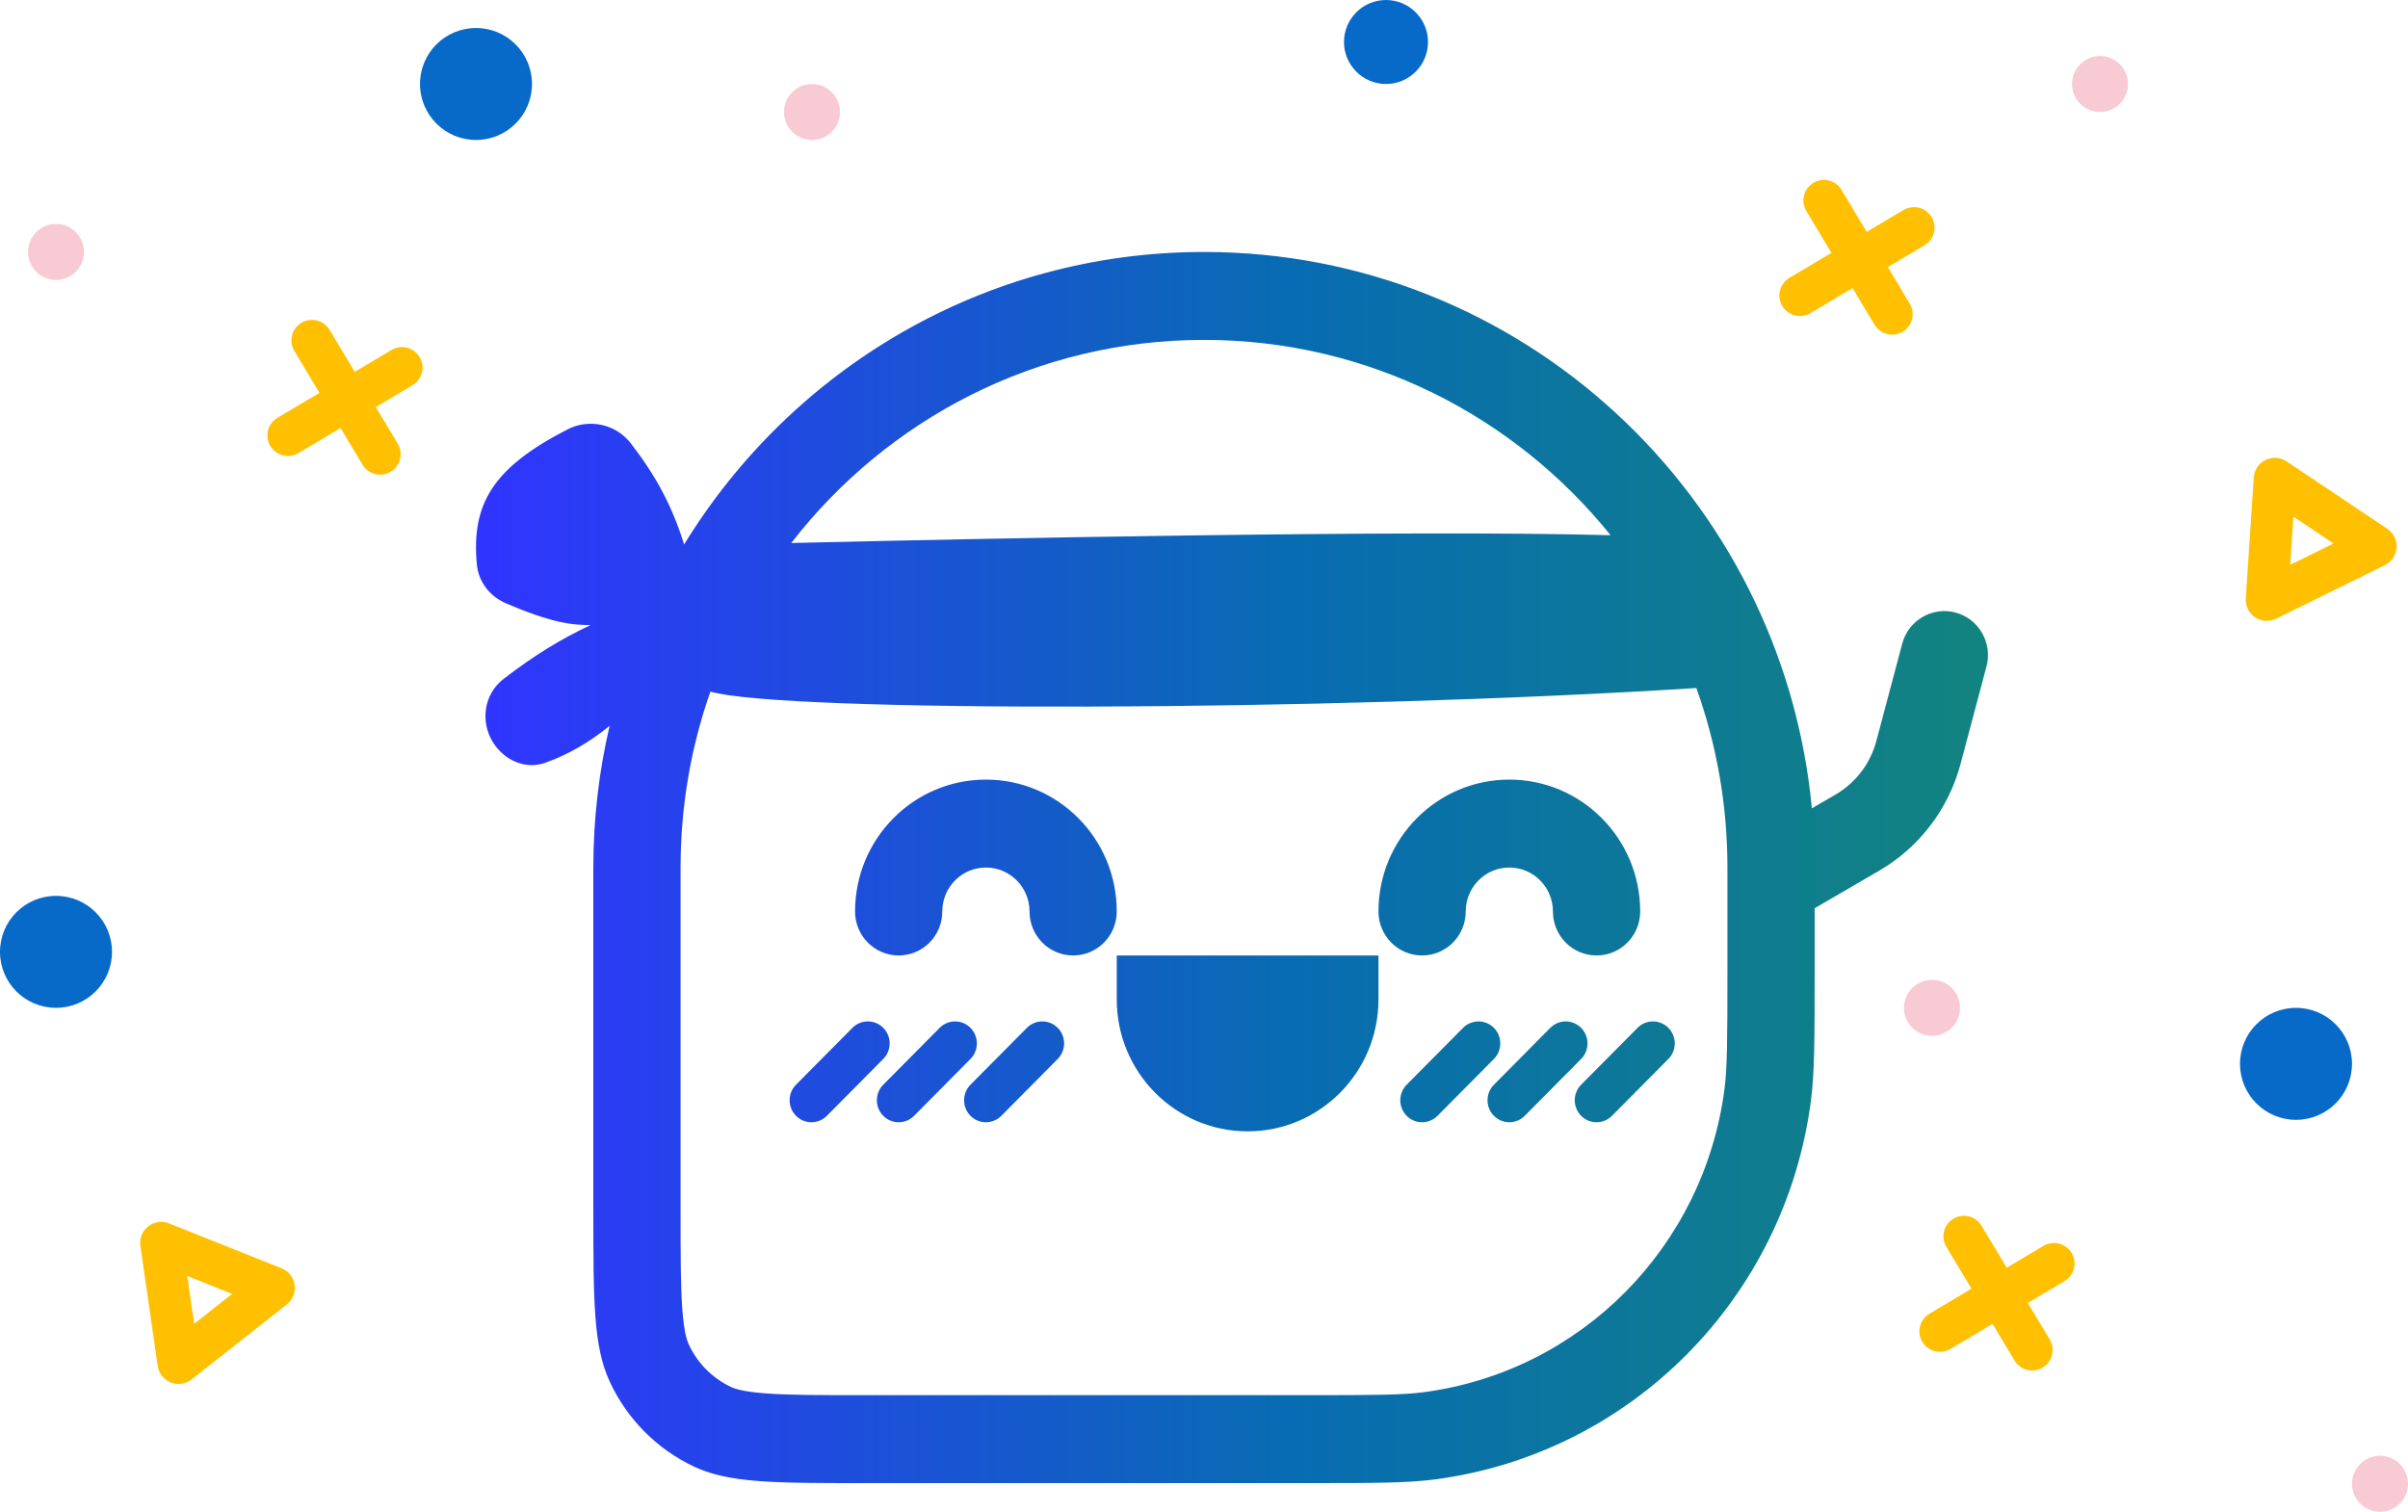 <svg xmlns="http://www.w3.org/2000/svg" viewBox="0 0 86 54" fill="none">
  <path fill-rule="evenodd" clip-rule="evenodd" d="M43 9C35.153 9 28.275 13.178 24.433 19.448C24.006 18.08 23.439 17.015 22.529 15.836C21.998 15.148 21.044 14.939 20.268 15.338C17.631 16.693 16.821 17.975 17.032 20.173C17.09 20.783 17.494 21.3 18.059 21.545C18.69 21.818 19.548 22.148 20.24 22.262C20.506 22.307 20.794 22.327 21.093 22.329C20.025 22.826 19.063 23.422 17.986 24.249C17.283 24.789 17.139 25.778 17.614 26.528C18.014 27.16 18.774 27.498 19.477 27.245C20.38 26.92 21.095 26.473 21.772 25.926C21.392 27.551 21.191 29.246 21.191 30.988V43.204C21.191 46.459 21.191 48.087 21.775 49.349C22.394 50.687 23.461 51.763 24.789 52.388C26.041 52.976 27.655 52.976 30.884 52.976H46.635C49.046 52.976 50.252 52.976 51.264 52.842C58.255 51.914 63.755 46.368 64.676 39.32C64.809 38.3 64.809 37.084 64.809 34.653V32.442L67.118 31.098C68.549 30.265 69.594 28.893 70.021 27.283L70.946 23.805C71.169 22.967 70.675 22.106 69.844 21.881C69.013 21.657 68.159 22.154 67.936 22.992L67.012 26.47C66.798 27.275 66.276 27.961 65.56 28.378L64.71 28.873C63.654 17.721 54.337 9 43 9ZM61.694 34.653V30.988C61.694 28.737 61.302 26.577 60.584 24.576C47.306 25.422 27.945 25.457 25.371 24.704C24.681 26.67 24.306 28.785 24.306 30.988V43.204C24.306 44.879 24.308 45.961 24.37 46.786C24.43 47.579 24.532 47.877 24.598 48.021C24.908 48.691 25.442 49.228 26.105 49.541C26.249 49.608 26.544 49.71 27.33 49.77C28.149 49.833 29.222 49.835 30.884 49.835H46.635C49.145 49.835 50.099 49.828 50.858 49.727C56.45 48.985 60.851 44.548 61.587 38.91C61.687 38.145 61.694 37.184 61.694 34.653ZM28.259 19.396C34.92 19.239 50.331 18.918 57.521 19.118C54.093 14.861 48.862 12.141 43 12.141C37.011 12.141 31.68 14.98 28.259 19.396ZM35.211 30.988C34.351 30.988 33.653 31.691 33.653 32.559C33.653 33.426 32.956 34.129 32.095 34.129C31.235 34.129 30.538 33.426 30.538 32.559C30.538 29.956 32.63 27.847 35.211 27.847C37.792 27.847 39.884 29.956 39.884 32.559C39.884 33.426 39.187 34.129 38.327 34.129C37.466 34.129 36.769 33.426 36.769 32.559C36.769 31.691 36.071 30.988 35.211 30.988ZM52.347 32.559C52.347 31.691 53.044 30.988 53.904 30.988C54.765 30.988 55.462 31.691 55.462 32.559C55.462 33.426 56.16 34.129 57.02 34.129C57.88 34.129 58.578 33.426 58.578 32.559C58.578 29.956 56.486 27.847 53.904 27.847C51.324 27.847 49.231 29.956 49.231 32.559C49.231 33.426 49.929 34.129 50.789 34.129C51.649 34.129 52.347 33.426 52.347 32.559ZM49.231 34.129H39.884V35.7C39.884 38.302 41.977 40.411 44.558 40.411C47.139 40.411 49.231 38.302 49.231 35.7V34.129ZM28.429 38.746C28.125 39.052 28.125 39.55 28.429 39.856C28.733 40.163 29.226 40.163 29.531 39.856L31.545 37.826C31.849 37.519 31.849 37.022 31.545 36.715C31.241 36.408 30.747 36.408 30.443 36.715L28.429 38.746ZM31.545 38.746C31.241 39.052 31.241 39.55 31.545 39.856C31.849 40.163 32.342 40.163 32.646 39.856L34.66 37.826C34.964 37.519 34.964 37.022 34.66 36.715C34.356 36.408 33.863 36.408 33.559 36.715L31.545 38.746ZM34.66 38.746C34.356 39.052 34.356 39.55 34.66 39.856C34.964 40.163 35.458 40.163 35.762 39.856L37.776 37.826C38.08 37.519 38.08 37.022 37.776 36.715C37.472 36.408 36.978 36.408 36.674 36.715L34.66 38.746ZM50.238 38.746C49.934 39.052 49.934 39.55 50.238 39.856C50.542 40.163 51.035 40.163 51.34 39.856L53.354 37.826C53.658 37.519 53.658 37.022 53.354 36.715C53.05 36.408 52.556 36.408 52.252 36.715L50.238 38.746ZM53.354 38.746C53.05 39.052 53.05 39.55 53.354 39.856C53.658 40.163 54.151 40.163 54.455 39.856L56.469 37.826C56.773 37.519 56.773 37.022 56.469 36.715C56.165 36.408 55.672 36.408 55.368 36.715L53.354 38.746ZM56.469 38.746C56.165 39.052 56.165 39.55 56.469 39.856C56.773 40.163 57.267 40.163 57.571 39.856L59.585 37.826C59.889 37.519 59.889 37.022 59.585 36.715C59.281 36.408 58.788 36.408 58.483 36.715L56.469 38.746Z" fill="url(#paint0_linear_160_6094)"/>
  <path fill-rule="evenodd" clip-rule="evenodd" d="M80.91 16.43C81.151 16.311 81.438 16.33 81.661 16.479L85.26 18.887C85.483 19.036 85.61 19.294 85.592 19.562C85.575 19.83 85.415 20.068 85.174 20.187L81.29 22.1C81.048 22.219 80.762 22.2 80.539 22.051C80.315 21.901 80.189 21.644 80.206 21.376L80.492 17.055C80.51 16.787 80.669 16.548 80.91 16.43ZM81.907 18.454L81.794 20.175L83.34 19.413L81.907 18.454Z" fill="#FFC001"/>
  <path d="M51 1.5C51 2.328 50.328 3 49.5 3C48.672 3 48 2.328 48 1.5C48 0.672 48.672 0 49.5 0C50.328 0 51 0.672 51 1.5Z" fill="#076AC9"/>
  <path d="M4 34C4 35.105 3.105 36 2 36C0.895 36 0 35.105 0 34C0 32.895 0.895 32 2 32C3.105 32 4 32.895 4 34Z" fill="#076AC9"/>
  <path d="M84 38C84 39.105 83.105 40 82 40C80.895 40 80 39.105 80 38C80 36.895 80.895 36 82 36C83.105 36 84 36.895 84 38Z" fill="#076AC9"/>
  <path d="M70 36C70 36.552 69.552 37 69 37C68.448 37 68 36.552 68 36C68 35.448 68.448 35 69 35C69.552 35 70 35.448 70 36Z" fill="#F8CAD4"/>
  <path d="M86 53C86 53.552 85.552 54 85 54C84.448 54 84 53.552 84 53C84 52.448 84.448 52 85 52C85.552 52 86 52.448 86 53Z" fill="#F8CAD4"/>
  <path d="M3 9C3 9.552 2.552 10 2 10C1.448 10 1 9.552 1 9C1 8.448 1.448 8 2 8C2.552 8 3 8.448 3 9Z" fill="#F8CAD4"/>
  <path d="M30 4C30 4.552 29.552 5 29 5C28.448 5 28 4.552 28 4C28 3.448 28.448 3 29 3C29.552 3 30 3.448 30 4Z" fill="#F8CAD4"/>
  <path d="M76 3C76 3.552 75.552 4 75 4C74.448 4 74 3.552 74 3C74 2.448 74.448 2 75 2C75.552 2 76 2.448 76 3Z" fill="#F8CAD4"/>
  <path d="M19 3C19 4.105 18.105 5 17 5C15.895 5 15 4.105 15 3C15 1.895 15.895 1 17 1C18.105 1 19 1.895 19 3Z" fill="#076AC9"/>
  <line x1="0.733" y1="-0.733" x2="5.477" y2="-0.733" transform="matrix(-0.859 0.511 -0.514 -0.858 14.611 12.127)" stroke="#FFC001" stroke-width="1.466" stroke-linecap="round" stroke-linejoin="round"/>
  <line x1="0.733" y1="-0.733" x2="5.468" y2="-0.733" transform="matrix(0.514 0.858 -0.859 0.511 10.135 11.905)" stroke="#FFC001" stroke-width="1.466" stroke-linecap="round" stroke-linejoin="round"/>
  <line x1="0.733" y1="-0.733" x2="5.477" y2="-0.733" transform="matrix(-0.859 0.511 -0.514 -0.858 68.611 7.127)" stroke="#FFC001" stroke-width="1.466" stroke-linecap="round" stroke-linejoin="round"/>
  <line x1="0.733" y1="-0.733" x2="5.468" y2="-0.733" transform="matrix(0.514 0.858 -0.859 0.511 64.135 6.905)" stroke="#FFC001" stroke-width="1.466" stroke-linecap="round" stroke-linejoin="round"/>
  <line x1="0.733" y1="-0.733" x2="5.477" y2="-0.733" transform="matrix(-0.859 0.511 -0.514 -0.858 73.611 44.127)" stroke="#FFC001" stroke-width="1.466" stroke-linecap="round" stroke-linejoin="round"/>
  <line x1="0.733" y1="-0.733" x2="5.468" y2="-0.733" transform="matrix(0.514 0.858 -0.859 0.511 69.135 43.905)" stroke="#FFC001" stroke-width="1.466" stroke-linecap="round" stroke-linejoin="round"/>
  <path fill-rule="evenodd" clip-rule="evenodd" d="M5.292 43.805C5.503 43.639 5.787 43.598 6.036 43.698L10.058 45.304C10.307 45.403 10.485 45.629 10.523 45.895C10.562 46.161 10.455 46.427 10.244 46.593L6.843 49.273C6.631 49.439 6.348 49.48 6.098 49.381C5.848 49.281 5.671 49.056 5.632 48.79L5.013 44.504C4.974 44.238 5.081 43.972 5.292 43.805ZM6.688 45.578L6.935 47.285L8.289 46.218L6.688 45.578Z" fill="#FFC001"/>
  <defs>
    <linearGradient id="paint0_linear_160_6094" x1="17" y1="30.989" x2="70.999" y2="30.989" gradientUnits="userSpaceOnUse">
      <stop stop-color="#3034FF"/>
      <stop offset="0.54" stop-color="#086CB2"/>
      <stop offset="1" stop-color="#12847F"/>
    </linearGradient>
  </defs>
</svg>